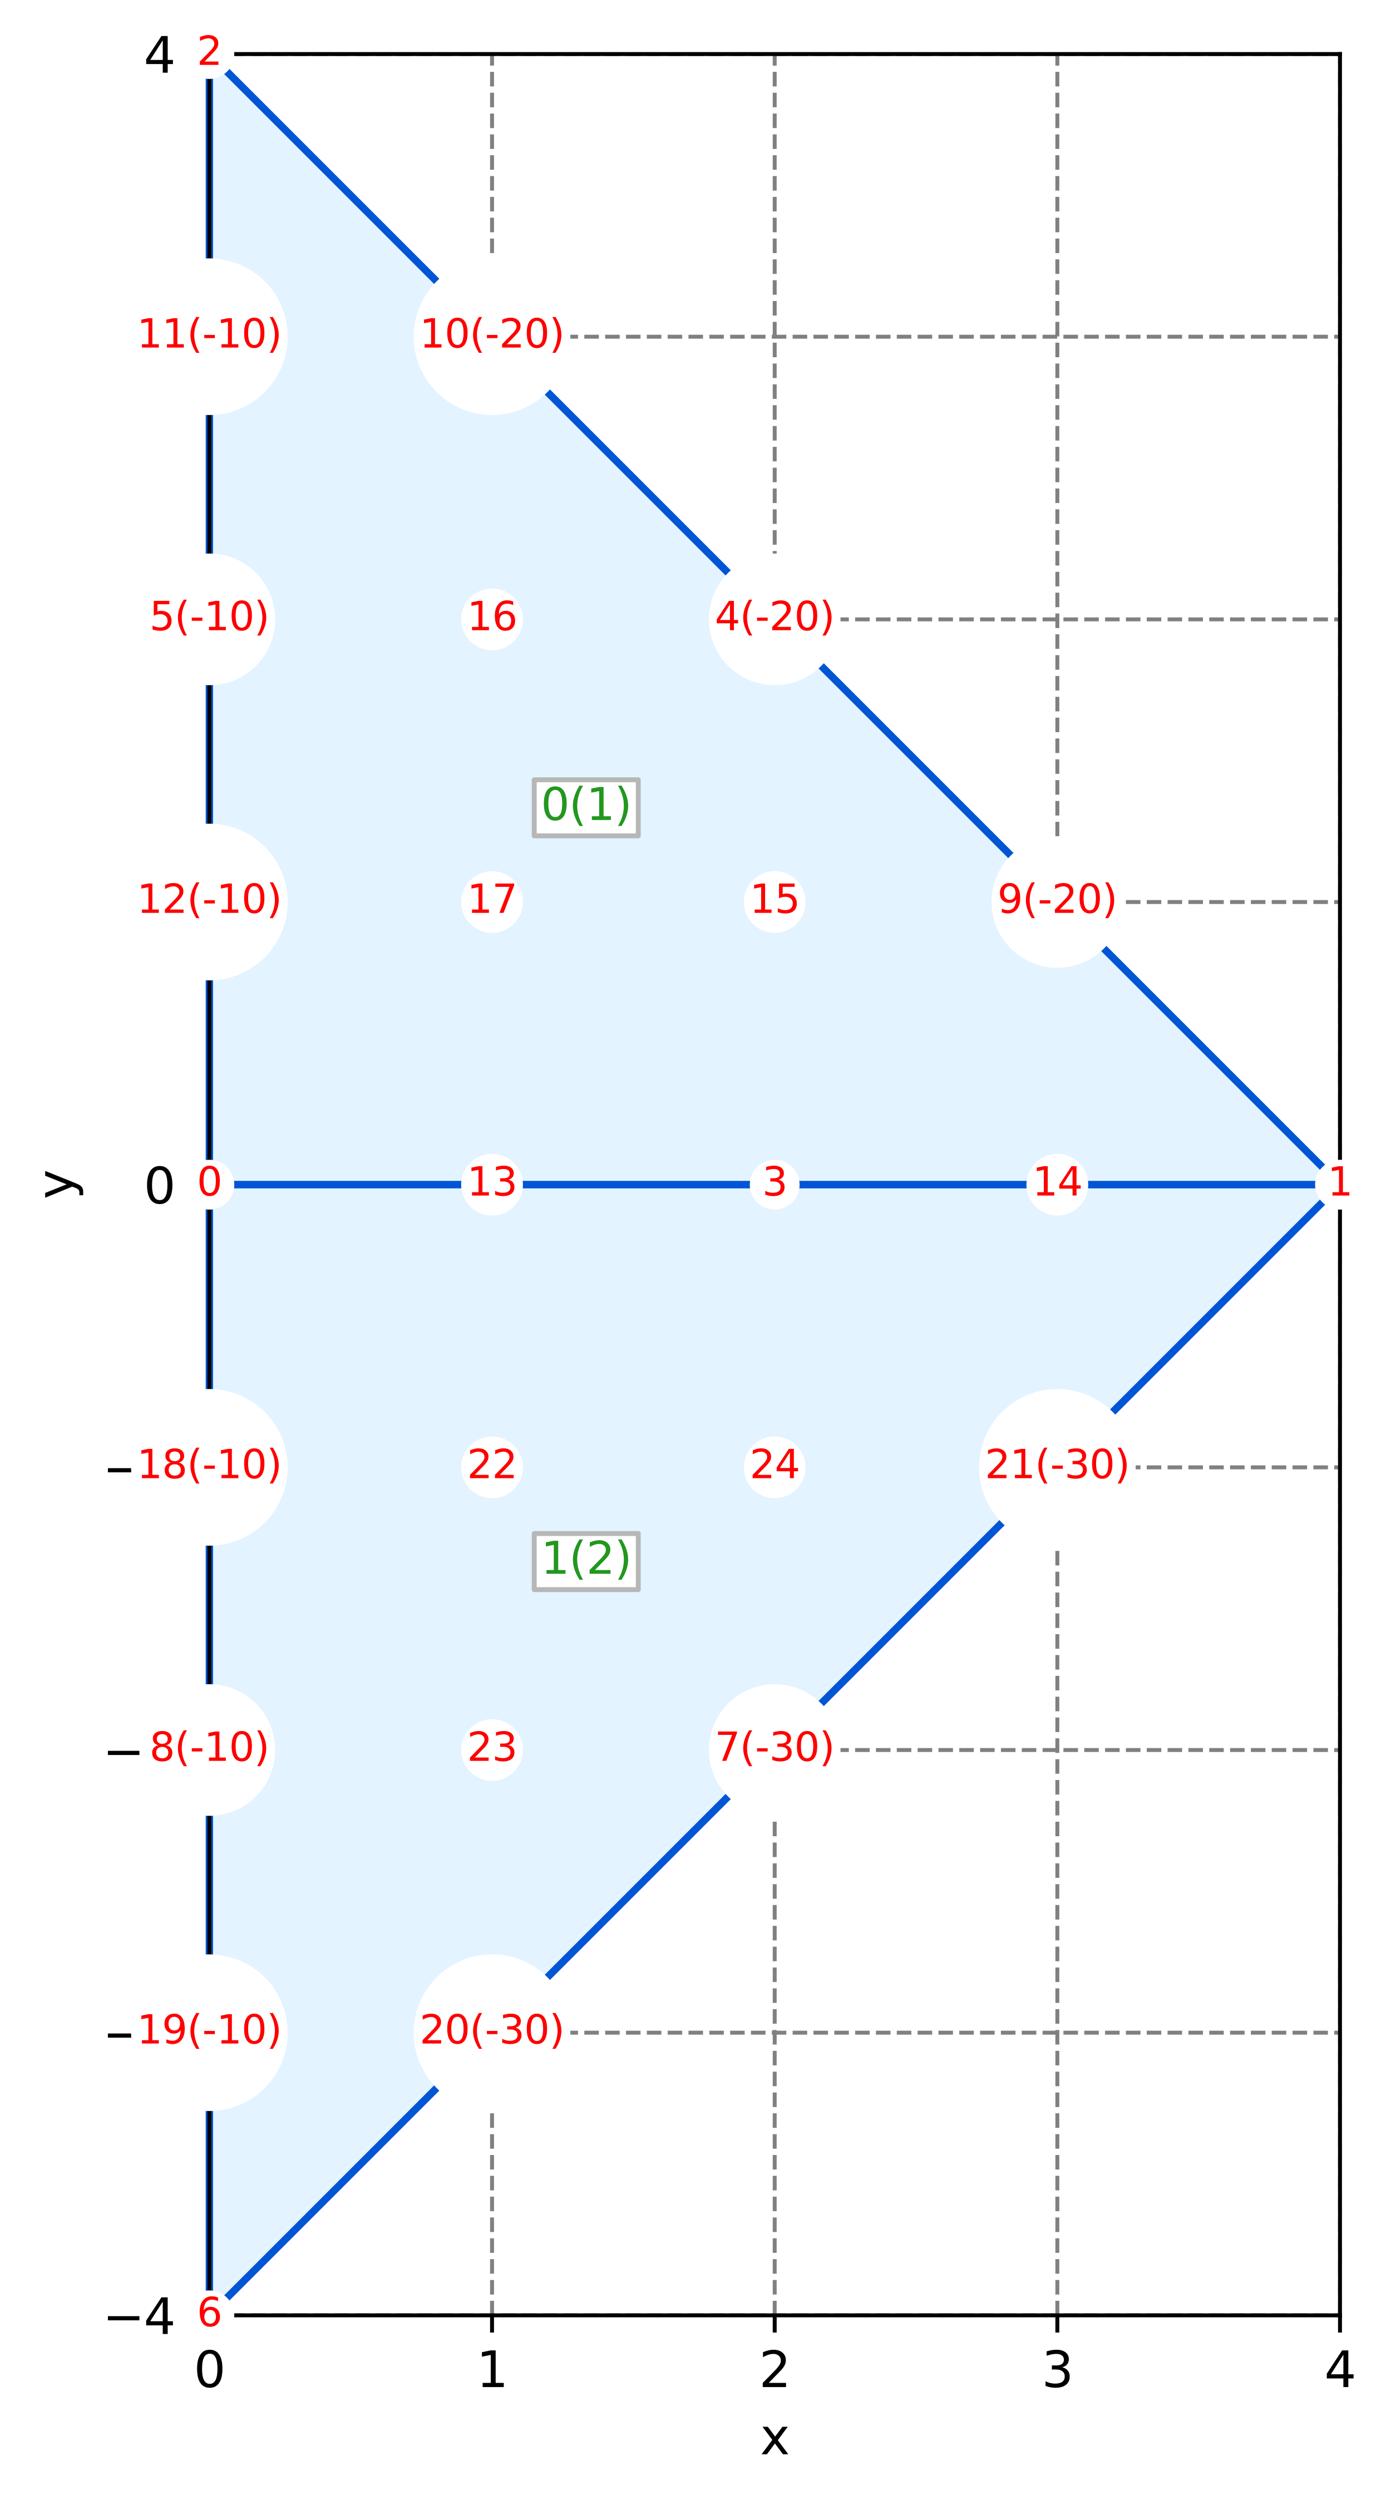 <?xml version="1.0" encoding="utf-8" standalone="no"?>
<!DOCTYPE svg PUBLIC "-//W3C//DTD SVG 1.1//EN"
  "http://www.w3.org/Graphics/SVG/1.1/DTD/svg11.dtd">
<svg xmlns:xlink="http://www.w3.org/1999/xlink" width="283.139pt" height="508.829pt" viewBox="0 0 283.139 508.829" xmlns="http://www.w3.org/2000/svg" version="1.1">
 <defs>
  <style type="text/css">*{stroke-linejoin: round; stroke-linecap: butt}</style>
 </defs>
 <g id="figure_1">
  <g id="patch_1">
   <path d="M 0 508.829 
L 283.139 508.829 
L 283.139 0 
L 0 0 
z
" style="fill: #ffffff"/>
  </g>
  <g id="axes_1">
   <g id="patch_2">
    <path d="M 42.62 471.273 
L 272.757 471.273 
L 272.757 10.999 
L 42.62 10.999 
z
" style="fill: #ffffff"/>
   </g>
   <g id="matplotlib.axis_1">
    <g id="xtick_1">
     <g id="line2d_1">
      <path d="M 42.62 471.273 
L 42.62 10.999 
" clip-path="url(#p3deffb30d9)" style="fill: none; stroke-dasharray: 2.96,1.28; stroke-dashoffset: 0; stroke: #808080; stroke-width: 0.8"/>
     </g>
     <g id="line2d_2">
      <defs>
       <path id="m5ffe91024b" d="M 0 0 
L 0 3.5 
" style="stroke: #000000; stroke-width: 0.8"/>
      </defs>
      <g>
       <use xlink:href="#m5ffe91024b" x="42.62" y="471.273" style="stroke: #000000; stroke-width: 0.8"/>
      </g>
     </g>
     <g id="text_1">
      <!-- 0 -->
      <g transform="translate(39.439 485.872)scale(0.1 -0.1)">
       <defs>
        <path id="DejaVuSans-30" d="M 2034 4250 
Q 1547 4250 1301 3770 
Q 1056 3291 1056 2328 
Q 1056 1369 1301 889 
Q 1547 409 2034 409 
Q 2525 409 2770 889 
Q 3016 1369 3016 2328 
Q 3016 3291 2770 3770 
Q 2525 4250 2034 4250 
z
M 2034 4750 
Q 2819 4750 3233 4129 
Q 3647 3509 3647 2328 
Q 3647 1150 3233 529 
Q 2819 -91 2034 -91 
Q 1250 -91 836 529 
Q 422 1150 422 2328 
Q 422 3509 836 4129 
Q 1250 4750 2034 4750 
z
" transform="scale(0.016)"/>
       </defs>
       <use xlink:href="#DejaVuSans-30"/>
      </g>
     </g>
    </g>
    <g id="xtick_2">
     <g id="line2d_3">
      <path d="M 100.155 471.273 
L 100.155 10.999 
" clip-path="url(#p3deffb30d9)" style="fill: none; stroke-dasharray: 2.96,1.28; stroke-dashoffset: 0; stroke: #808080; stroke-width: 0.8"/>
     </g>
     <g id="line2d_4">
      <g>
       <use xlink:href="#m5ffe91024b" x="100.155" y="471.273" style="stroke: #000000; stroke-width: 0.8"/>
      </g>
     </g>
     <g id="text_2">
      <!-- 1 -->
      <g transform="translate(96.973 485.872)scale(0.1 -0.1)">
       <defs>
        <path id="DejaVuSans-31" d="M 794 531 
L 1825 531 
L 1825 4091 
L 703 3866 
L 703 4441 
L 1819 4666 
L 2450 4666 
L 2450 531 
L 3481 531 
L 3481 0 
L 794 0 
L 794 531 
z
" transform="scale(0.016)"/>
       </defs>
       <use xlink:href="#DejaVuSans-31"/>
      </g>
     </g>
    </g>
    <g id="xtick_3">
     <g id="line2d_5">
      <path d="M 157.689 471.273 
L 157.689 10.999 
" clip-path="url(#p3deffb30d9)" style="fill: none; stroke-dasharray: 2.96,1.28; stroke-dashoffset: 0; stroke: #808080; stroke-width: 0.8"/>
     </g>
     <g id="line2d_6">
      <g>
       <use xlink:href="#m5ffe91024b" x="157.689" y="471.273" style="stroke: #000000; stroke-width: 0.8"/>
      </g>
     </g>
     <g id="text_3">
      <!-- 2 -->
      <g transform="translate(154.508 485.872)scale(0.1 -0.1)">
       <defs>
        <path id="DejaVuSans-32" d="M 1228 531 
L 3431 531 
L 3431 0 
L 469 0 
L 469 531 
Q 828 903 1448 1529 
Q 2069 2156 2228 2338 
Q 2531 2678 2651 2914 
Q 2772 3150 2772 3378 
Q 2772 3750 2511 3984 
Q 2250 4219 1831 4219 
Q 1534 4219 1204 4116 
Q 875 4013 500 3803 
L 500 4441 
Q 881 4594 1212 4672 
Q 1544 4750 1819 4750 
Q 2544 4750 2975 4387 
Q 3406 4025 3406 3419 
Q 3406 3131 3298 2873 
Q 3191 2616 2906 2266 
Q 2828 2175 2409 1742 
Q 1991 1309 1228 531 
z
" transform="scale(0.016)"/>
       </defs>
       <use xlink:href="#DejaVuSans-32"/>
      </g>
     </g>
    </g>
    <g id="xtick_4">
     <g id="line2d_7">
      <path d="M 215.223 471.273 
L 215.223 10.999 
" clip-path="url(#p3deffb30d9)" style="fill: none; stroke-dasharray: 2.96,1.28; stroke-dashoffset: 0; stroke: #808080; stroke-width: 0.8"/>
     </g>
     <g id="line2d_8">
      <g>
       <use xlink:href="#m5ffe91024b" x="215.223" y="471.273" style="stroke: #000000; stroke-width: 0.8"/>
      </g>
     </g>
     <g id="text_4">
      <!-- 3 -->
      <g transform="translate(212.042 485.872)scale(0.1 -0.1)">
       <defs>
        <path id="DejaVuSans-33" d="M 2597 2516 
Q 3050 2419 3304 2112 
Q 3559 1806 3559 1356 
Q 3559 666 3084 287 
Q 2609 -91 1734 -91 
Q 1441 -91 1130 -33 
Q 819 25 488 141 
L 488 750 
Q 750 597 1062 519 
Q 1375 441 1716 441 
Q 2309 441 2620 675 
Q 2931 909 2931 1356 
Q 2931 1769 2642 2001 
Q 2353 2234 1838 2234 
L 1294 2234 
L 1294 2753 
L 1863 2753 
Q 2328 2753 2575 2939 
Q 2822 3125 2822 3475 
Q 2822 3834 2567 4026 
Q 2313 4219 1838 4219 
Q 1578 4219 1281 4162 
Q 984 4106 628 3988 
L 628 4550 
Q 988 4650 1302 4700 
Q 1616 4750 1894 4750 
Q 2613 4750 3031 4423 
Q 3450 4097 3450 3541 
Q 3450 3153 3228 2886 
Q 3006 2619 2597 2516 
z
" transform="scale(0.016)"/>
       </defs>
       <use xlink:href="#DejaVuSans-33"/>
      </g>
     </g>
    </g>
    <g id="xtick_5">
     <g id="line2d_9">
      <path d="M 272.757 471.273 
L 272.757 10.999 
" clip-path="url(#p3deffb30d9)" style="fill: none; stroke-dasharray: 2.96,1.28; stroke-dashoffset: 0; stroke: #808080; stroke-width: 0.8"/>
     </g>
     <g id="line2d_10">
      <g>
       <use xlink:href="#m5ffe91024b" x="272.757" y="471.273" style="stroke: #000000; stroke-width: 0.8"/>
      </g>
     </g>
     <g id="text_5">
      <!-- 4 -->
      <g transform="translate(269.576 485.872)scale(0.1 -0.1)">
       <defs>
        <path id="DejaVuSans-34" d="M 2419 4116 
L 825 1625 
L 2419 1625 
L 2419 4116 
z
M 2253 4666 
L 3047 4666 
L 3047 1625 
L 3713 1625 
L 3713 1100 
L 3047 1100 
L 3047 0 
L 2419 0 
L 2419 1100 
L 313 1100 
L 313 1709 
L 2253 4666 
z
" transform="scale(0.016)"/>
       </defs>
       <use xlink:href="#DejaVuSans-34"/>
      </g>
     </g>
    </g>
    <g id="text_6">
     <!-- x -->
     <g transform="translate(154.729 499.55)scale(0.1 -0.1)">
      <defs>
       <path id="DejaVuSans-78" d="M 3513 3500 
L 2247 1797 
L 3578 0 
L 2900 0 
L 1881 1375 
L 863 0 
L 184 0 
L 1544 1831 
L 300 3500 
L 978 3500 
L 1906 2253 
L 2834 3500 
L 3513 3500 
z
" transform="scale(0.016)"/>
      </defs>
      <use xlink:href="#DejaVuSans-78"/>
     </g>
    </g>
   </g>
   <g id="matplotlib.axis_2">
    <g id="ytick_1">
     <g id="line2d_11">
      <path d="M 42.62 471.273 
L 272.757 471.273 
" clip-path="url(#p3deffb30d9)" style="fill: none; stroke-dasharray: 2.96,1.28; stroke-dashoffset: 0; stroke: #808080; stroke-width: 0.8"/>
     </g>
     <g id="line2d_12">
      <defs>
       <path id="m4ce849a608" d="M 0 0 
L -3.5 0 
" style="stroke: #000000; stroke-width: 0.8"/>
      </defs>
      <g>
       <use xlink:href="#m4ce849a608" x="42.62" y="471.273" style="stroke: #000000; stroke-width: 0.8"/>
      </g>
     </g>
     <g id="text_7">
      <!-- −4 -->
      <g transform="translate(20.878 475.072)scale(0.1 -0.1)">
       <defs>
        <path id="DejaVuSans-2212" d="M 678 2272 
L 4684 2272 
L 4684 1741 
L 678 1741 
L 678 2272 
z
" transform="scale(0.016)"/>
       </defs>
       <use xlink:href="#DejaVuSans-2212"/>
       <use xlink:href="#DejaVuSans-34" x="83.789"/>
      </g>
     </g>
    </g>
    <g id="ytick_2">
     <g id="line2d_13">
      <path d="M 42.62 413.739 
L 272.757 413.739 
" clip-path="url(#p3deffb30d9)" style="fill: none; stroke-dasharray: 2.96,1.28; stroke-dashoffset: 0; stroke: #808080; stroke-width: 0.8"/>
     </g>
     <g id="line2d_14">
      <g>
       <use xlink:href="#m4ce849a608" x="42.62" y="413.739" style="stroke: #000000; stroke-width: 0.8"/>
      </g>
     </g>
     <g id="text_8">
      <!-- −3 -->
      <g transform="translate(20.878 417.538)scale(0.1 -0.1)">
       <use xlink:href="#DejaVuSans-2212"/>
       <use xlink:href="#DejaVuSans-33" x="83.789"/>
      </g>
     </g>
    </g>
    <g id="ytick_3">
     <g id="line2d_15">
      <path d="M 42.62 356.205 
L 272.757 356.205 
" clip-path="url(#p3deffb30d9)" style="fill: none; stroke-dasharray: 2.96,1.28; stroke-dashoffset: 0; stroke: #808080; stroke-width: 0.8"/>
     </g>
     <g id="line2d_16">
      <g>
       <use xlink:href="#m4ce849a608" x="42.62" y="356.205" style="stroke: #000000; stroke-width: 0.8"/>
      </g>
     </g>
     <g id="text_9">
      <!-- −2 -->
      <g transform="translate(20.878 360.004)scale(0.1 -0.1)">
       <use xlink:href="#DejaVuSans-2212"/>
       <use xlink:href="#DejaVuSans-32" x="83.789"/>
      </g>
     </g>
    </g>
    <g id="ytick_4">
     <g id="line2d_17">
      <path d="M 42.62 298.67 
L 272.757 298.67 
" clip-path="url(#p3deffb30d9)" style="fill: none; stroke-dasharray: 2.96,1.28; stroke-dashoffset: 0; stroke: #808080; stroke-width: 0.8"/>
     </g>
     <g id="line2d_18">
      <g>
       <use xlink:href="#m4ce849a608" x="42.62" y="298.67" style="stroke: #000000; stroke-width: 0.8"/>
      </g>
     </g>
     <g id="text_10">
      <!-- −1 -->
      <g transform="translate(20.878 302.47)scale(0.1 -0.1)">
       <use xlink:href="#DejaVuSans-2212"/>
       <use xlink:href="#DejaVuSans-31" x="83.789"/>
      </g>
     </g>
    </g>
    <g id="ytick_5">
     <g id="line2d_19">
      <path d="M 42.62 241.136 
L 272.757 241.136 
" clip-path="url(#p3deffb30d9)" style="fill: none; stroke-dasharray: 2.96,1.28; stroke-dashoffset: 0; stroke: #808080; stroke-width: 0.8"/>
     </g>
     <g id="line2d_20">
      <g>
       <use xlink:href="#m4ce849a608" x="42.62" y="241.136" style="stroke: #000000; stroke-width: 0.8"/>
      </g>
     </g>
     <g id="text_11">
      <!-- 0 -->
      <g transform="translate(29.258 244.935)scale(0.1 -0.1)">
       <use xlink:href="#DejaVuSans-30"/>
      </g>
     </g>
    </g>
    <g id="ytick_6">
     <g id="line2d_21">
      <path d="M 42.62 183.602 
L 272.757 183.602 
" clip-path="url(#p3deffb30d9)" style="fill: none; stroke-dasharray: 2.96,1.28; stroke-dashoffset: 0; stroke: #808080; stroke-width: 0.8"/>
     </g>
     <g id="line2d_22">
      <g>
       <use xlink:href="#m4ce849a608" x="42.62" y="183.602" style="stroke: #000000; stroke-width: 0.8"/>
      </g>
     </g>
     <g id="text_12">
      <!-- 1 -->
      <g transform="translate(29.258 187.401)scale(0.1 -0.1)">
       <use xlink:href="#DejaVuSans-31"/>
      </g>
     </g>
    </g>
    <g id="ytick_7">
     <g id="line2d_23">
      <path d="M 42.62 126.068 
L 272.757 126.068 
" clip-path="url(#p3deffb30d9)" style="fill: none; stroke-dasharray: 2.96,1.28; stroke-dashoffset: 0; stroke: #808080; stroke-width: 0.8"/>
     </g>
     <g id="line2d_24">
      <g>
       <use xlink:href="#m4ce849a608" x="42.62" y="126.068" style="stroke: #000000; stroke-width: 0.8"/>
      </g>
     </g>
     <g id="text_13">
      <!-- 2 -->
      <g transform="translate(29.258 129.867)scale(0.1 -0.1)">
       <use xlink:href="#DejaVuSans-32"/>
      </g>
     </g>
    </g>
    <g id="ytick_8">
     <g id="line2d_25">
      <path d="M 42.62 68.533 
L 272.757 68.533 
" clip-path="url(#p3deffb30d9)" style="fill: none; stroke-dasharray: 2.96,1.28; stroke-dashoffset: 0; stroke: #808080; stroke-width: 0.8"/>
     </g>
     <g id="line2d_26">
      <g>
       <use xlink:href="#m4ce849a608" x="42.62" y="68.533" style="stroke: #000000; stroke-width: 0.8"/>
      </g>
     </g>
     <g id="text_14">
      <!-- 3 -->
      <g transform="translate(29.258 72.333)scale(0.1 -0.1)">
       <use xlink:href="#DejaVuSans-33"/>
      </g>
     </g>
    </g>
    <g id="ytick_9">
     <g id="line2d_27">
      <path d="M 42.62 10.999 
L 272.757 10.999 
" clip-path="url(#p3deffb30d9)" style="fill: none; stroke-dasharray: 2.96,1.28; stroke-dashoffset: 0; stroke: #808080; stroke-width: 0.8"/>
     </g>
     <g id="line2d_28">
      <g>
       <use xlink:href="#m4ce849a608" x="42.62" y="10.999" style="stroke: #000000; stroke-width: 0.8"/>
      </g>
     </g>
     <g id="text_15">
      <!-- 4 -->
      <g transform="translate(29.258 14.798)scale(0.1 -0.1)">
       <use xlink:href="#DejaVuSans-34"/>
      </g>
     </g>
    </g>
    <g id="text_16">
     <!-- y -->
     <g transform="translate(14.798 244.096)rotate(-90)scale(0.1 -0.1)">
      <defs>
       <path id="DejaVuSans-79" d="M 2059 -325 
Q 1816 -950 1584 -1140 
Q 1353 -1331 966 -1331 
L 506 -1331 
L 506 -850 
L 844 -850 
Q 1081 -850 1212 -737 
Q 1344 -625 1503 -206 
L 1606 56 
L 191 3500 
L 800 3500 
L 1894 763 
L 2988 3500 
L 3597 3500 
L 2059 -325 
z
" transform="scale(0.016)"/>
      </defs>
      <use xlink:href="#DejaVuSans-79"/>
     </g>
    </g>
   </g>
   <g id="patch_3">
    <path d="M 272.757 241.136 
C 196.045 164.424 119.333 87.712 42.62 10.999 
C 42.62 87.712 42.62 164.424 42.62 241.136 
C 119.333 241.136 196.045 241.136 272.757 241.136 
" style="fill: #e3f3ff; stroke: #0055d4; stroke-width: 1.5; stroke-linejoin: miter"/>
   </g>
   <g id="patch_4">
    <path d="M 42.62 241.136 
C 42.62 317.849 42.62 394.561 42.62 471.273 
C 119.333 394.561 196.045 317.849 272.757 241.136 
C 196.045 241.136 119.333 241.136 42.62 241.136 
" style="fill: #e3f3ff; stroke: #0055d4; stroke-width: 1.5; stroke-linejoin: miter"/>
   </g>
   <g id="patch_5">
    <path d="M 42.62 471.273 
L 42.62 10.999 
" style="fill: none; stroke: #000000; stroke-width: 0.8; stroke-linejoin: miter; stroke-linecap: square"/>
   </g>
   <g id="patch_6">
    <path d="M 272.757 471.273 
L 272.757 10.999 
" style="fill: none; stroke: #000000; stroke-width: 0.8; stroke-linejoin: miter; stroke-linecap: square"/>
   </g>
   <g id="patch_7">
    <path d="M 42.62 471.273 
L 272.757 471.273 
" style="fill: none; stroke: #000000; stroke-width: 0.8; stroke-linejoin: miter; stroke-linecap: square"/>
   </g>
   <g id="patch_8">
    <path d="M 42.62 10.999 
L 272.757 10.999 
" style="fill: none; stroke: #000000; stroke-width: 0.8; stroke-linejoin: miter; stroke-linecap: square"/>
   </g>
   <g id="text_17">
    <g id="patch_9">
     <path d="M 108.745 170.129 
L 129.92 170.129 
L 129.92 158.719 
L 108.745 158.719 
z
" style="fill: #ffffff; stroke: #b7b7b7; stroke-linejoin: miter"/>
    </g>
    <!-- 0(1) -->
    <g style="fill: #22971f" transform="translate(110.095 166.907)scale(0.09 -0.09)">
     <defs>
      <path id="DejaVuSans-28" d="M 1984 4856 
Q 1566 4138 1362 3434 
Q 1159 2731 1159 2009 
Q 1159 1288 1364 580 
Q 1569 -128 1984 -844 
L 1484 -844 
Q 1016 -109 783 600 
Q 550 1309 550 2009 
Q 550 2706 781 3412 
Q 1013 4119 1484 4856 
L 1984 4856 
z
" transform="scale(0.016)"/>
      <path id="DejaVuSans-29" d="M 513 4856 
L 1013 4856 
Q 1481 4119 1714 3412 
Q 1947 2706 1947 2009 
Q 1947 1309 1714 600 
Q 1481 -109 1013 -844 
L 513 -844 
Q 928 -128 1133 580 
Q 1338 1288 1338 2009 
Q 1338 2731 1133 3434 
Q 928 4138 513 4856 
z
" transform="scale(0.016)"/>
     </defs>
     <use xlink:href="#DejaVuSans-30"/>
     <use xlink:href="#DejaVuSans-28" x="63.623"/>
     <use xlink:href="#DejaVuSans-31" x="102.637"/>
     <use xlink:href="#DejaVuSans-29" x="166.26"/>
    </g>
   </g>
   <g id="text_18">
    <g id="patch_10">
     <path d="M 108.745 323.554 
L 129.92 323.554 
L 129.92 312.143 
L 108.745 312.143 
z
" style="fill: #ffffff; stroke: #b7b7b7; stroke-linejoin: miter"/>
    </g>
    <!-- 1(2) -->
    <g style="fill: #22971f" transform="translate(110.095 320.332)scale(0.09 -0.09)">
     <use xlink:href="#DejaVuSans-31"/>
     <use xlink:href="#DejaVuSans-28" x="63.623"/>
     <use xlink:href="#DejaVuSans-32" x="102.637"/>
     <use xlink:href="#DejaVuSans-29" x="166.26"/>
    </g>
   </g>
   <g id="text_19">
    <g id="patch_11">
     <path d="M 42.62 246.207 
C 43.965 246.207 45.255 245.673 46.206 244.722 
C 47.157 243.771 47.692 242.481 47.692 241.136 
C 47.692 239.791 47.157 238.501 46.206 237.55 
C 45.255 236.599 43.965 236.065 42.62 236.065 
C 41.275 236.065 39.985 236.599 39.034 237.55 
C 38.083 238.501 37.549 239.791 37.549 241.136 
C 37.549 242.481 38.083 243.771 39.034 244.722 
C 39.985 245.673 41.275 246.207 42.62 246.207 
z
" style="fill: #ffffff"/>
    </g>
    <!-- 0 -->
    <g style="fill: #ff0000" transform="translate(40.075 243.344)scale(0.08 -0.08)">
     <use xlink:href="#DejaVuSans-30"/>
    </g>
   </g>
   <g id="text_20">
    <g id="patch_12">
     <path d="M 272.757 246.207 
C 274.102 246.207 275.392 245.673 276.343 244.722 
C 277.294 243.771 277.829 242.481 277.829 241.136 
C 277.829 239.791 277.294 238.501 276.343 237.55 
C 275.392 236.599 274.102 236.065 272.757 236.065 
C 271.412 236.065 270.122 236.599 269.171 237.55 
C 268.22 238.501 267.686 239.791 267.686 241.136 
C 267.686 242.481 268.22 243.771 269.171 244.722 
C 270.122 245.673 271.412 246.207 272.757 246.207 
z
" style="fill: #ffffff"/>
    </g>
    <!-- 1 -->
    <g style="fill: #ff0000" transform="translate(270.212 243.344)scale(0.08 -0.08)">
     <use xlink:href="#DejaVuSans-31"/>
    </g>
   </g>
   <g id="text_21">
    <g id="patch_13">
     <path d="M 42.62 16.07 
C 43.965 16.07 45.255 15.536 46.206 14.585 
C 47.157 13.634 47.692 12.344 47.692 10.999 
C 47.692 9.654 47.157 8.364 46.206 7.413 
C 45.255 6.462 43.965 5.928 42.62 5.928 
C 41.275 5.928 39.985 6.462 39.034 7.413 
C 38.083 8.364 37.549 9.654 37.549 10.999 
C 37.549 12.344 38.083 13.634 39.034 14.585 
C 39.985 15.536 41.275 16.07 42.62 16.07 
z
" style="fill: #ffffff"/>
    </g>
    <!-- 2 -->
    <g style="fill: #ff0000" transform="translate(40.075 13.207)scale(0.08 -0.08)">
     <use xlink:href="#DejaVuSans-32"/>
    </g>
   </g>
   <g id="text_22">
    <g id="patch_14">
     <path d="M 157.689 246.207 
C 159.034 246.207 160.324 245.673 161.275 244.722 
C 162.226 243.771 162.76 242.481 162.76 241.136 
C 162.76 239.791 162.226 238.501 161.275 237.55 
C 160.324 236.599 159.034 236.065 157.689 236.065 
C 156.344 236.065 155.054 236.599 154.103 237.55 
C 153.152 238.501 152.618 239.791 152.618 241.136 
C 152.618 242.481 153.152 243.771 154.103 244.722 
C 155.054 245.673 156.344 246.207 157.689 246.207 
z
" style="fill: #ffffff"/>
    </g>
    <!-- 3 -->
    <g style="fill: #ff0000" transform="translate(155.144 243.344)scale(0.08 -0.08)">
     <use xlink:href="#DejaVuSans-33"/>
    </g>
   </g>
   <g id="text_23">
    <g id="patch_15">
     <path d="M 157.689 139.467 
C 161.242 139.467 164.651 138.055 167.164 135.543 
C 169.676 133.03 171.088 129.621 171.088 126.068 
C 171.088 122.514 169.676 119.106 167.164 116.593 
C 164.651 114.08 161.242 112.668 157.689 112.668 
C 154.135 112.668 150.727 114.08 148.214 116.593 
C 145.701 119.106 144.289 122.514 144.289 126.068 
C 144.289 129.621 145.701 133.03 148.214 135.543 
C 150.727 138.055 154.135 139.467 157.689 139.467 
z
" style="fill: #ffffff"/>
    </g>
    <!-- 4(-20) -->
    <g style="fill: #ff0000" transform="translate(145.489 128.275)scale(0.08 -0.08)">
     <defs>
      <path id="DejaVuSans-2d" d="M 313 2009 
L 1997 2009 
L 1997 1497 
L 313 1497 
L 313 2009 
z
" transform="scale(0.016)"/>
     </defs>
     <use xlink:href="#DejaVuSans-34"/>
     <use xlink:href="#DejaVuSans-28" x="63.623"/>
     <use xlink:href="#DejaVuSans-2d" x="102.637"/>
     <use xlink:href="#DejaVuSans-32" x="138.721"/>
     <use xlink:href="#DejaVuSans-30" x="202.344"/>
     <use xlink:href="#DejaVuSans-29" x="265.967"/>
    </g>
   </g>
   <g id="text_24">
    <g id="patch_16">
     <path d="M 42.62 139.467 
C 46.174 139.467 49.582 138.055 52.095 135.543 
C 54.608 133.03 56.02 129.621 56.02 126.068 
C 56.02 122.514 54.608 119.106 52.095 116.593 
C 49.582 114.08 46.174 112.668 42.62 112.668 
C 39.067 112.668 35.658 114.08 33.146 116.593 
C 30.633 119.106 29.221 122.514 29.221 126.068 
C 29.221 129.621 30.633 133.03 33.146 135.543 
C 35.658 138.055 39.067 139.467 42.62 139.467 
z
" style="fill: #ffffff"/>
    </g>
    <!-- 5(-10) -->
    <g style="fill: #ff0000" transform="translate(30.421 128.275)scale(0.08 -0.08)">
     <defs>
      <path id="DejaVuSans-35" d="M 691 4666 
L 3169 4666 
L 3169 4134 
L 1269 4134 
L 1269 2991 
Q 1406 3038 1543 3061 
Q 1681 3084 1819 3084 
Q 2600 3084 3056 2656 
Q 3513 2228 3513 1497 
Q 3513 744 3044 326 
Q 2575 -91 1722 -91 
Q 1428 -91 1123 -41 
Q 819 9 494 109 
L 494 744 
Q 775 591 1075 516 
Q 1375 441 1709 441 
Q 2250 441 2565 725 
Q 2881 1009 2881 1497 
Q 2881 1984 2565 2268 
Q 2250 2553 1709 2553 
Q 1456 2553 1204 2497 
Q 953 2441 691 2322 
L 691 4666 
z
" transform="scale(0.016)"/>
     </defs>
     <use xlink:href="#DejaVuSans-35"/>
     <use xlink:href="#DejaVuSans-28" x="63.623"/>
     <use xlink:href="#DejaVuSans-2d" x="102.637"/>
     <use xlink:href="#DejaVuSans-31" x="138.721"/>
     <use xlink:href="#DejaVuSans-30" x="202.344"/>
     <use xlink:href="#DejaVuSans-29" x="265.967"/>
    </g>
   </g>
   <g id="text_25">
    <g id="patch_17">
     <path d="M 42.62 476.344 
C 43.965 476.344 45.255 475.81 46.206 474.859 
C 47.157 473.908 47.692 472.618 47.692 471.273 
C 47.692 469.928 47.157 468.638 46.206 467.687 
C 45.255 466.736 43.965 466.202 42.62 466.202 
C 41.275 466.202 39.985 466.736 39.034 467.687 
C 38.083 468.638 37.549 469.928 37.549 471.273 
C 37.549 472.618 38.083 473.908 39.034 474.859 
C 39.985 475.81 41.275 476.344 42.62 476.344 
z
" style="fill: #ffffff"/>
    </g>
    <!-- 6 -->
    <g style="fill: #ff0000" transform="translate(40.075 473.481)scale(0.08 -0.08)">
     <defs>
      <path id="DejaVuSans-36" d="M 2113 2584 
Q 1688 2584 1439 2293 
Q 1191 2003 1191 1497 
Q 1191 994 1439 701 
Q 1688 409 2113 409 
Q 2538 409 2786 701 
Q 3034 994 3034 1497 
Q 3034 2003 2786 2293 
Q 2538 2584 2113 2584 
z
M 3366 4563 
L 3366 3988 
Q 3128 4100 2886 4159 
Q 2644 4219 2406 4219 
Q 1781 4219 1451 3797 
Q 1122 3375 1075 2522 
Q 1259 2794 1537 2939 
Q 1816 3084 2150 3084 
Q 2853 3084 3261 2657 
Q 3669 2231 3669 1497 
Q 3669 778 3244 343 
Q 2819 -91 2113 -91 
Q 1303 -91 875 529 
Q 447 1150 447 2328 
Q 447 3434 972 4092 
Q 1497 4750 2381 4750 
Q 2619 4750 2861 4703 
Q 3103 4656 3366 4563 
z
" transform="scale(0.016)"/>
     </defs>
     <use xlink:href="#DejaVuSans-36"/>
    </g>
   </g>
   <g id="text_26">
    <g id="patch_18">
     <path d="M 157.689 369.604 
C 161.242 369.604 164.651 368.192 167.164 365.679 
C 169.676 363.167 171.088 359.758 171.088 356.205 
C 171.088 352.651 169.676 349.243 167.164 346.73 
C 164.651 344.217 161.242 342.805 157.689 342.805 
C 154.135 342.805 150.727 344.217 148.214 346.73 
C 145.701 349.243 144.289 352.651 144.289 356.205 
C 144.289 359.758 145.701 363.167 148.214 365.679 
C 150.727 368.192 154.135 369.604 157.689 369.604 
z
" style="fill: #ffffff"/>
    </g>
    <!-- 7(-30) -->
    <g style="fill: #ff0000" transform="translate(145.489 358.412)scale(0.08 -0.08)">
     <defs>
      <path id="DejaVuSans-37" d="M 525 4666 
L 3525 4666 
L 3525 4397 
L 1831 0 
L 1172 0 
L 2766 4134 
L 525 4134 
L 525 4666 
z
" transform="scale(0.016)"/>
     </defs>
     <use xlink:href="#DejaVuSans-37"/>
     <use xlink:href="#DejaVuSans-28" x="63.623"/>
     <use xlink:href="#DejaVuSans-2d" x="102.637"/>
     <use xlink:href="#DejaVuSans-33" x="138.721"/>
     <use xlink:href="#DejaVuSans-30" x="202.344"/>
     <use xlink:href="#DejaVuSans-29" x="265.967"/>
    </g>
   </g>
   <g id="text_27">
    <g id="patch_19">
     <path d="M 42.62 369.604 
C 46.174 369.604 49.582 368.192 52.095 365.679 
C 54.608 363.167 56.02 359.758 56.02 356.205 
C 56.02 352.651 54.608 349.243 52.095 346.73 
C 49.582 344.217 46.174 342.805 42.62 342.805 
C 39.067 342.805 35.658 344.217 33.146 346.73 
C 30.633 349.243 29.221 352.651 29.221 356.205 
C 29.221 359.758 30.633 363.167 33.146 365.679 
C 35.658 368.192 39.067 369.604 42.62 369.604 
z
" style="fill: #ffffff"/>
    </g>
    <!-- 8(-10) -->
    <g style="fill: #ff0000" transform="translate(30.421 358.412)scale(0.08 -0.08)">
     <defs>
      <path id="DejaVuSans-38" d="M 2034 2216 
Q 1584 2216 1326 1975 
Q 1069 1734 1069 1313 
Q 1069 891 1326 650 
Q 1584 409 2034 409 
Q 2484 409 2743 651 
Q 3003 894 3003 1313 
Q 3003 1734 2745 1975 
Q 2488 2216 2034 2216 
z
M 1403 2484 
Q 997 2584 770 2862 
Q 544 3141 544 3541 
Q 544 4100 942 4425 
Q 1341 4750 2034 4750 
Q 2731 4750 3128 4425 
Q 3525 4100 3525 3541 
Q 3525 3141 3298 2862 
Q 3072 2584 2669 2484 
Q 3125 2378 3379 2068 
Q 3634 1759 3634 1313 
Q 3634 634 3220 271 
Q 2806 -91 2034 -91 
Q 1263 -91 848 271 
Q 434 634 434 1313 
Q 434 1759 690 2068 
Q 947 2378 1403 2484 
z
M 1172 3481 
Q 1172 3119 1398 2916 
Q 1625 2713 2034 2713 
Q 2441 2713 2670 2916 
Q 2900 3119 2900 3481 
Q 2900 3844 2670 4047 
Q 2441 4250 2034 4250 
Q 1625 4250 1398 4047 
Q 1172 3844 1172 3481 
z
" transform="scale(0.016)"/>
     </defs>
     <use xlink:href="#DejaVuSans-38"/>
     <use xlink:href="#DejaVuSans-28" x="63.623"/>
     <use xlink:href="#DejaVuSans-2d" x="102.637"/>
     <use xlink:href="#DejaVuSans-31" x="138.721"/>
     <use xlink:href="#DejaVuSans-30" x="202.344"/>
     <use xlink:href="#DejaVuSans-29" x="265.967"/>
    </g>
   </g>
   <g id="text_28">
    <g id="patch_20">
     <path d="M 215.223 197.001 
C 218.777 197.001 222.185 195.589 224.698 193.077 
C 227.211 190.564 228.622 187.156 228.622 183.602 
C 228.622 180.048 227.211 176.64 224.698 174.127 
C 222.185 171.614 218.777 170.203 215.223 170.203 
C 211.669 170.203 208.261 171.614 205.748 174.127 
C 203.236 176.64 201.824 180.048 201.824 183.602 
C 201.824 187.156 203.236 190.564 205.748 193.077 
C 208.261 195.589 211.669 197.001 215.223 197.001 
z
" style="fill: #ffffff"/>
    </g>
    <!-- 9(-20) -->
    <g style="fill: #ff0000" transform="translate(203.024 185.809)scale(0.08 -0.08)">
     <defs>
      <path id="DejaVuSans-39" d="M 703 97 
L 703 672 
Q 941 559 1184 500 
Q 1428 441 1663 441 
Q 2288 441 2617 861 
Q 2947 1281 2994 2138 
Q 2813 1869 2534 1725 
Q 2256 1581 1919 1581 
Q 1219 1581 811 2004 
Q 403 2428 403 3163 
Q 403 3881 828 4315 
Q 1253 4750 1959 4750 
Q 2769 4750 3195 4129 
Q 3622 3509 3622 2328 
Q 3622 1225 3098 567 
Q 2575 -91 1691 -91 
Q 1453 -91 1209 -44 
Q 966 3 703 97 
z
M 1959 2075 
Q 2384 2075 2632 2365 
Q 2881 2656 2881 3163 
Q 2881 3666 2632 3958 
Q 2384 4250 1959 4250 
Q 1534 4250 1286 3958 
Q 1038 3666 1038 3163 
Q 1038 2656 1286 2365 
Q 1534 2075 1959 2075 
z
" transform="scale(0.016)"/>
     </defs>
     <use xlink:href="#DejaVuSans-39"/>
     <use xlink:href="#DejaVuSans-28" x="63.623"/>
     <use xlink:href="#DejaVuSans-2d" x="102.637"/>
     <use xlink:href="#DejaVuSans-32" x="138.721"/>
     <use xlink:href="#DejaVuSans-30" x="202.344"/>
     <use xlink:href="#DejaVuSans-29" x="265.967"/>
    </g>
   </g>
   <g id="text_29">
    <g id="patch_21">
     <path d="M 100.155 84.478 
C 104.383 84.478 108.439 82.798 111.429 79.808 
C 114.419 76.818 116.099 72.762 116.099 68.533 
C 116.099 64.305 114.419 60.249 111.429 57.259 
C 108.439 54.269 104.383 52.589 100.155 52.589 
C 95.926 52.589 91.87 54.269 88.88 57.259 
C 85.89 60.249 84.21 64.305 84.21 68.533 
C 84.21 72.762 85.89 76.818 88.88 79.808 
C 91.87 82.798 95.926 84.478 100.155 84.478 
z
" style="fill: #ffffff"/>
    </g>
    <!-- 10(-20) -->
    <g style="fill: #ff0000" transform="translate(85.41 70.741)scale(0.08 -0.08)">
     <use xlink:href="#DejaVuSans-31"/>
     <use xlink:href="#DejaVuSans-30" x="63.623"/>
     <use xlink:href="#DejaVuSans-28" x="127.246"/>
     <use xlink:href="#DejaVuSans-2d" x="166.26"/>
     <use xlink:href="#DejaVuSans-32" x="202.344"/>
     <use xlink:href="#DejaVuSans-30" x="265.967"/>
     <use xlink:href="#DejaVuSans-29" x="329.59"/>
    </g>
   </g>
   <g id="text_30">
    <g id="patch_22">
     <path d="M 42.62 84.478 
C 46.849 84.478 50.905 82.798 53.895 79.808 
C 56.885 76.818 58.565 72.762 58.565 68.533 
C 58.565 64.305 56.885 60.249 53.895 57.259 
C 50.905 54.269 46.849 52.589 42.62 52.589 
C 38.392 52.589 34.336 54.269 31.346 57.259 
C 28.356 60.249 26.676 64.305 26.676 68.533 
C 26.676 72.762 28.356 76.818 31.346 79.808 
C 34.336 82.798 38.392 84.478 42.62 84.478 
z
" style="fill: #ffffff"/>
    </g>
    <!-- 11(-10) -->
    <g style="fill: #ff0000" transform="translate(27.876 70.741)scale(0.08 -0.08)">
     <use xlink:href="#DejaVuSans-31"/>
     <use xlink:href="#DejaVuSans-31" x="63.623"/>
     <use xlink:href="#DejaVuSans-28" x="127.246"/>
     <use xlink:href="#DejaVuSans-2d" x="166.26"/>
     <use xlink:href="#DejaVuSans-31" x="202.344"/>
     <use xlink:href="#DejaVuSans-30" x="265.967"/>
     <use xlink:href="#DejaVuSans-29" x="329.59"/>
    </g>
   </g>
   <g id="text_31">
    <g id="patch_23">
     <path d="M 42.62 199.546 
C 46.849 199.546 50.905 197.866 53.895 194.876 
C 56.885 191.886 58.565 187.83 58.565 183.602 
C 58.565 179.373 56.885 175.318 53.895 172.328 
C 50.905 169.338 46.849 167.658 42.62 167.658 
C 38.392 167.658 34.336 169.338 31.346 172.328 
C 28.356 175.318 26.676 179.373 26.676 183.602 
C 26.676 187.83 28.356 191.886 31.346 194.876 
C 34.336 197.866 38.392 199.546 42.62 199.546 
z
" style="fill: #ffffff"/>
    </g>
    <!-- 12(-10) -->
    <g style="fill: #ff0000" transform="translate(27.876 185.809)scale(0.08 -0.08)">
     <use xlink:href="#DejaVuSans-31"/>
     <use xlink:href="#DejaVuSans-32" x="63.623"/>
     <use xlink:href="#DejaVuSans-28" x="127.246"/>
     <use xlink:href="#DejaVuSans-2d" x="166.26"/>
     <use xlink:href="#DejaVuSans-31" x="202.344"/>
     <use xlink:href="#DejaVuSans-30" x="265.967"/>
     <use xlink:href="#DejaVuSans-29" x="329.59"/>
    </g>
   </g>
   <g id="text_32">
    <g id="patch_24">
     <path d="M 100.155 247.426 
C 101.823 247.426 103.423 246.763 104.602 245.584 
C 105.782 244.404 106.445 242.804 106.445 241.136 
C 106.445 239.468 105.782 237.868 104.602 236.689 
C 103.423 235.509 101.823 234.846 100.155 234.846 
C 98.486 234.846 96.886 235.509 95.707 236.689 
C 94.527 237.868 93.865 239.468 93.865 241.136 
C 93.865 242.804 94.527 244.404 95.707 245.584 
C 96.886 246.763 98.486 247.426 100.155 247.426 
z
" style="fill: #ffffff"/>
    </g>
    <!-- 13 -->
    <g style="fill: #ff0000" transform="translate(95.065 243.344)scale(0.08 -0.08)">
     <use xlink:href="#DejaVuSans-31"/>
     <use xlink:href="#DejaVuSans-33" x="63.623"/>
    </g>
   </g>
   <g id="text_33">
    <g id="patch_25">
     <path d="M 215.223 247.426 
C 216.891 247.426 218.491 246.763 219.671 245.584 
C 220.85 244.404 221.513 242.804 221.513 241.136 
C 221.513 239.468 220.85 237.868 219.671 236.689 
C 218.491 235.509 216.891 234.846 215.223 234.846 
C 213.555 234.846 211.955 235.509 210.775 236.689 
C 209.596 237.868 208.933 239.468 208.933 241.136 
C 208.933 242.804 209.596 244.404 210.775 245.584 
C 211.955 246.763 213.555 247.426 215.223 247.426 
z
" style="fill: #ffffff"/>
    </g>
    <!-- 14 -->
    <g style="fill: #ff0000" transform="translate(210.133 243.344)scale(0.08 -0.08)">
     <use xlink:href="#DejaVuSans-31"/>
     <use xlink:href="#DejaVuSans-34" x="63.623"/>
    </g>
   </g>
   <g id="text_34">
    <g id="patch_26">
     <path d="M 157.689 189.892 
C 159.357 189.892 160.957 189.229 162.137 188.05 
C 163.316 186.87 163.979 185.27 163.979 183.602 
C 163.979 181.934 163.316 180.334 162.137 179.154 
C 160.957 177.975 159.357 177.312 157.689 177.312 
C 156.021 177.312 154.421 177.975 153.241 179.154 
C 152.062 180.334 151.399 181.934 151.399 183.602 
C 151.399 185.27 152.062 186.87 153.241 188.05 
C 154.421 189.229 156.021 189.892 157.689 189.892 
z
" style="fill: #ffffff"/>
    </g>
    <!-- 15 -->
    <g style="fill: #ff0000" transform="translate(152.599 185.809)scale(0.08 -0.08)">
     <use xlink:href="#DejaVuSans-31"/>
     <use xlink:href="#DejaVuSans-35" x="63.623"/>
    </g>
   </g>
   <g id="text_35">
    <g id="patch_27">
     <path d="M 100.155 132.358 
C 101.823 132.358 103.423 131.695 104.602 130.515 
C 105.782 129.336 106.445 127.736 106.445 126.068 
C 106.445 124.4 105.782 122.8 104.602 121.62 
C 103.423 120.44 101.823 119.778 100.155 119.778 
C 98.486 119.778 96.886 120.44 95.707 121.62 
C 94.527 122.8 93.865 124.4 93.865 126.068 
C 93.865 127.736 94.527 129.336 95.707 130.515 
C 96.886 131.695 98.486 132.358 100.155 132.358 
z
" style="fill: #ffffff"/>
    </g>
    <!-- 16 -->
    <g style="fill: #ff0000" transform="translate(95.065 128.275)scale(0.08 -0.08)">
     <use xlink:href="#DejaVuSans-31"/>
     <use xlink:href="#DejaVuSans-36" x="63.623"/>
    </g>
   </g>
   <g id="text_36">
    <g id="patch_28">
     <path d="M 100.155 189.892 
C 101.823 189.892 103.423 189.229 104.602 188.05 
C 105.782 186.87 106.445 185.27 106.445 183.602 
C 106.445 181.934 105.782 180.334 104.602 179.154 
C 103.423 177.975 101.823 177.312 100.155 177.312 
C 98.486 177.312 96.886 177.975 95.707 179.154 
C 94.527 180.334 93.865 181.934 93.865 183.602 
C 93.865 185.27 94.527 186.87 95.707 188.05 
C 96.886 189.229 98.486 189.892 100.155 189.892 
z
" style="fill: #ffffff"/>
    </g>
    <!-- 17 -->
    <g style="fill: #ff0000" transform="translate(95.065 185.809)scale(0.08 -0.08)">
     <use xlink:href="#DejaVuSans-31"/>
     <use xlink:href="#DejaVuSans-37" x="63.623"/>
    </g>
   </g>
   <g id="text_37">
    <g id="patch_29">
     <path d="M 42.62 314.615 
C 46.849 314.615 50.905 312.935 53.895 309.945 
C 56.885 306.955 58.565 302.899 58.565 298.67 
C 58.565 294.442 56.885 290.386 53.895 287.396 
C 50.905 284.406 46.849 282.726 42.62 282.726 
C 38.392 282.726 34.336 284.406 31.346 287.396 
C 28.356 290.386 26.676 294.442 26.676 298.67 
C 26.676 302.899 28.356 306.955 31.346 309.945 
C 34.336 312.935 38.392 314.615 42.62 314.615 
z
" style="fill: #ffffff"/>
    </g>
    <!-- 18(-10) -->
    <g style="fill: #ff0000" transform="translate(27.876 300.878)scale(0.08 -0.08)">
     <use xlink:href="#DejaVuSans-31"/>
     <use xlink:href="#DejaVuSans-38" x="63.623"/>
     <use xlink:href="#DejaVuSans-28" x="127.246"/>
     <use xlink:href="#DejaVuSans-2d" x="166.26"/>
     <use xlink:href="#DejaVuSans-31" x="202.344"/>
     <use xlink:href="#DejaVuSans-30" x="265.967"/>
     <use xlink:href="#DejaVuSans-29" x="329.59"/>
    </g>
   </g>
   <g id="text_38">
    <g id="patch_30">
     <path d="M 42.62 429.683 
C 46.849 429.683 50.905 428.003 53.895 425.013 
C 56.885 422.023 58.565 417.967 58.565 413.739 
C 58.565 409.51 56.885 405.455 53.895 402.465 
C 50.905 399.475 46.849 397.795 42.62 397.795 
C 38.392 397.795 34.336 399.475 31.346 402.465 
C 28.356 405.455 26.676 409.51 26.676 413.739 
C 26.676 417.967 28.356 422.023 31.346 425.013 
C 34.336 428.003 38.392 429.683 42.62 429.683 
z
" style="fill: #ffffff"/>
    </g>
    <!-- 19(-10) -->
    <g style="fill: #ff0000" transform="translate(27.876 415.946)scale(0.08 -0.08)">
     <use xlink:href="#DejaVuSans-31"/>
     <use xlink:href="#DejaVuSans-39" x="63.623"/>
     <use xlink:href="#DejaVuSans-28" x="127.246"/>
     <use xlink:href="#DejaVuSans-2d" x="166.26"/>
     <use xlink:href="#DejaVuSans-31" x="202.344"/>
     <use xlink:href="#DejaVuSans-30" x="265.967"/>
     <use xlink:href="#DejaVuSans-29" x="329.59"/>
    </g>
   </g>
   <g id="text_39">
    <g id="patch_31">
     <path d="M 100.155 429.683 
C 104.383 429.683 108.439 428.003 111.429 425.013 
C 114.419 422.023 116.099 417.967 116.099 413.739 
C 116.099 409.51 114.419 405.455 111.429 402.465 
C 108.439 399.475 104.383 397.795 100.155 397.795 
C 95.926 397.795 91.87 399.475 88.88 402.465 
C 85.89 405.455 84.21 409.51 84.21 413.739 
C 84.21 417.967 85.89 422.023 88.88 425.013 
C 91.87 428.003 95.926 429.683 100.155 429.683 
z
" style="fill: #ffffff"/>
    </g>
    <!-- 20(-30) -->
    <g style="fill: #ff0000" transform="translate(85.41 415.946)scale(0.08 -0.08)">
     <use xlink:href="#DejaVuSans-32"/>
     <use xlink:href="#DejaVuSans-30" x="63.623"/>
     <use xlink:href="#DejaVuSans-28" x="127.246"/>
     <use xlink:href="#DejaVuSans-2d" x="166.26"/>
     <use xlink:href="#DejaVuSans-33" x="202.344"/>
     <use xlink:href="#DejaVuSans-30" x="265.967"/>
     <use xlink:href="#DejaVuSans-29" x="329.59"/>
    </g>
   </g>
   <g id="text_40">
    <g id="patch_32">
     <path d="M 215.223 314.615 
C 219.452 314.615 223.507 312.935 226.497 309.945 
C 229.487 306.955 231.167 302.899 231.167 298.67 
C 231.167 294.442 229.487 290.386 226.497 287.396 
C 223.507 284.406 219.452 282.726 215.223 282.726 
C 210.995 282.726 206.939 284.406 203.949 287.396 
C 200.959 290.386 199.279 294.442 199.279 298.67 
C 199.279 302.899 200.959 306.955 203.949 309.945 
C 206.939 312.935 210.995 314.615 215.223 314.615 
z
" style="fill: #ffffff"/>
    </g>
    <!-- 21(-30) -->
    <g style="fill: #ff0000" transform="translate(200.479 300.878)scale(0.08 -0.08)">
     <use xlink:href="#DejaVuSans-32"/>
     <use xlink:href="#DejaVuSans-31" x="63.623"/>
     <use xlink:href="#DejaVuSans-28" x="127.246"/>
     <use xlink:href="#DejaVuSans-2d" x="166.26"/>
     <use xlink:href="#DejaVuSans-33" x="202.344"/>
     <use xlink:href="#DejaVuSans-30" x="265.967"/>
     <use xlink:href="#DejaVuSans-29" x="329.59"/>
    </g>
   </g>
   <g id="text_41">
    <g id="patch_33">
     <path d="M 100.155 304.96 
C 101.823 304.96 103.423 304.298 104.602 303.118 
C 105.782 301.939 106.445 300.339 106.445 298.67 
C 106.445 297.002 105.782 295.402 104.602 294.223 
C 103.423 293.043 101.823 292.38 100.155 292.38 
C 98.486 292.38 96.886 293.043 95.707 294.223 
C 94.527 295.402 93.865 297.002 93.865 298.67 
C 93.865 300.339 94.527 301.939 95.707 303.118 
C 96.886 304.298 98.486 304.96 100.155 304.96 
z
" style="fill: #ffffff"/>
    </g>
    <!-- 22 -->
    <g style="fill: #ff0000" transform="translate(95.065 300.878)scale(0.08 -0.08)">
     <use xlink:href="#DejaVuSans-32"/>
     <use xlink:href="#DejaVuSans-32" x="63.623"/>
    </g>
   </g>
   <g id="text_42">
    <g id="patch_34">
     <path d="M 100.155 362.495 
C 101.823 362.495 103.423 361.832 104.602 360.652 
C 105.782 359.473 106.445 357.873 106.445 356.205 
C 106.445 354.537 105.782 352.937 104.602 351.757 
C 103.423 350.577 101.823 349.915 100.155 349.915 
C 98.486 349.915 96.886 350.577 95.707 351.757 
C 94.527 352.937 93.865 354.537 93.865 356.205 
C 93.865 357.873 94.527 359.473 95.707 360.652 
C 96.886 361.832 98.486 362.495 100.155 362.495 
z
" style="fill: #ffffff"/>
    </g>
    <!-- 23 -->
    <g style="fill: #ff0000" transform="translate(95.065 358.412)scale(0.08 -0.08)">
     <use xlink:href="#DejaVuSans-32"/>
     <use xlink:href="#DejaVuSans-33" x="63.623"/>
    </g>
   </g>
   <g id="text_43">
    <g id="patch_35">
     <path d="M 157.689 304.96 
C 159.357 304.96 160.957 304.298 162.137 303.118 
C 163.316 301.939 163.979 300.339 163.979 298.67 
C 163.979 297.002 163.316 295.402 162.137 294.223 
C 160.957 293.043 159.357 292.38 157.689 292.38 
C 156.021 292.38 154.421 293.043 153.241 294.223 
C 152.062 295.402 151.399 297.002 151.399 298.67 
C 151.399 300.339 152.062 301.939 153.241 303.118 
C 154.421 304.298 156.021 304.96 157.689 304.96 
z
" style="fill: #ffffff"/>
    </g>
    <!-- 24 -->
    <g style="fill: #ff0000" transform="translate(152.599 300.878)scale(0.08 -0.08)">
     <use xlink:href="#DejaVuSans-32"/>
     <use xlink:href="#DejaVuSans-34" x="63.623"/>
    </g>
   </g>
  </g>
 </g>
 <defs>
  <clipPath id="p3deffb30d9">
   <rect x="42.62" y="10.999" width="230.137" height="460.274"/>
  </clipPath>
 </defs>
</svg>

